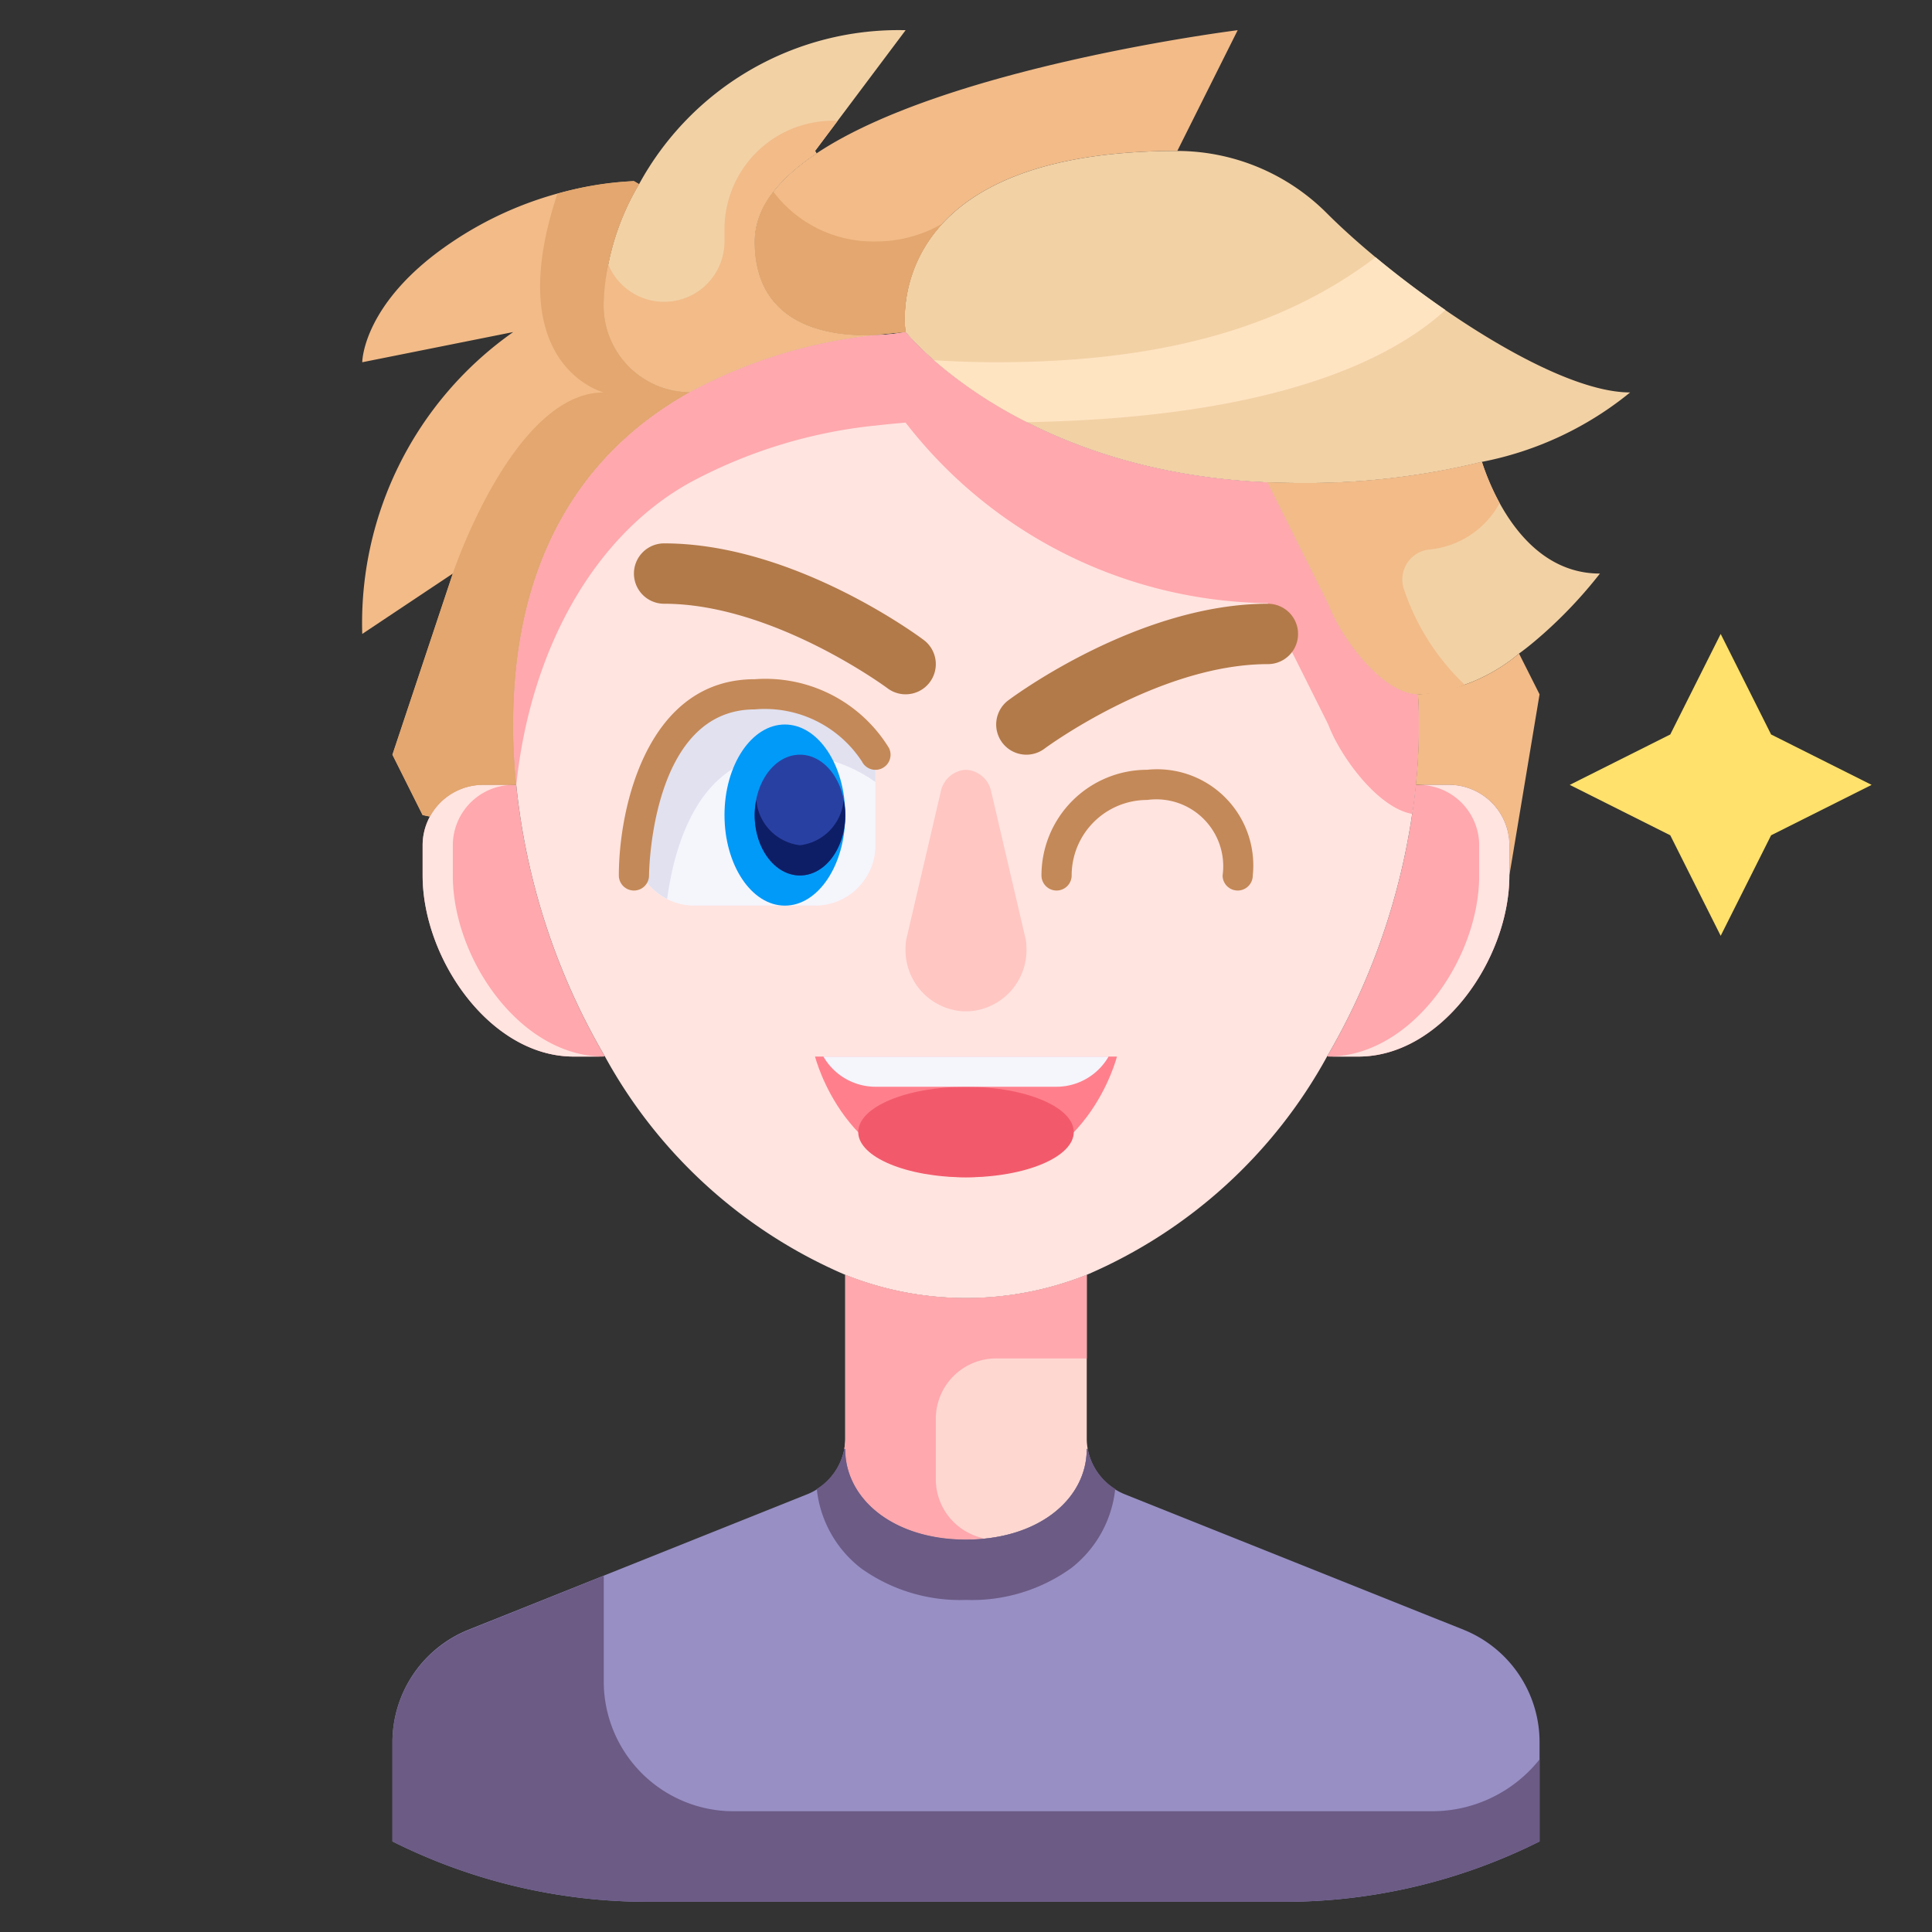 <svg height="512" viewBox="0 0 64 64" width="512" xmlns="http://www.w3.org/2000/svg"><rect x="0" y="0" width="64" height="64" fill="#333333" stroke="none"/><g id="_07-Wink" data-name="07-Wink"><path d="m62 26-3.33 1.67-1.67 3.33-1.67-3.33-3.33-1.67 3.33-1.67 1.67-3.33 1.67 3.33z" fill="#ffe16b"/><path d="m28 48c0 1.66 1.6 3 4 3s4-1.34 4-3l.03-.01a2.013 2.013 0 0 0 1.23 1.51l11.23 4.49a4.015 4.015 0 0 1 2.51 3.72v3.29a18.874 18.874 0 0 1 -8.47 2h-21.06a18.874 18.874 0 0 1 -8.47-2v-3.29a4.015 4.015 0 0 1 2.51-3.72l11.23-4.49a2.013 2.013 0 0 0 1.23-1.51z" fill="#988fc4"/><path d="m14 27-1-2 2-6-3 2a11.785 11.785 0 0 1 5-10l-5 1s0-2 3-4a11.913 11.913 0 0 1 6-2l.17.1a8.339 8.339 0 0 0 -1.17 3.9 2.872 2.872 0 0 0 2.85 2.99c-3.56 1.98-5.85 5.53-5.85 11.01a18.942 18.942 0 0 0 .1 1.99l-.1.01h-1a2.012 2.012 0 0 0 -1.76 1.05z" fill="#f2bb88"/><path d="m30 1-3 4 .05.08c-1.25.83-2.05 1.8-2.05 2.92 0 2.83 2.51 3.16 3.97 3.1a16.51 16.51 0 0 0 -6.12 1.89 2.872 2.872 0 0 1 -2.85-2.99 8.339 8.339 0 0 1 1.17-3.9 9.791 9.791 0 0 1 8.83-5.1z" fill="#f2d1a5"/><path d="m29.99 11c-.34.03-.67.06-1 .1-.01 0-.01.01-.02 0-1.46.06-3.97-.27-3.97-3.1 0-1.12.8-2.09 2.05-2.92 4.32-2.88 13.95-4.08 13.95-4.08l-2 4c-8.33 0-9.03 4.17-9.03 5.56a2.794 2.794 0 0 0 .03.44z" fill="#f2bb88"/><path d="m49.09 15.3a24.39 24.39 0 0 1 -6.09.7c-.34 0-.67-.01-1-.02-8.3-.35-12-4.98-12-4.98a2.794 2.794 0 0 1 -.03-.44c0-1.39.7-5.56 9.03-5.56a7.019 7.019 0 0 1 4.96 2.07c2.37 2.37 7.37 5.93 10.04 5.93a11.118 11.118 0 0 1 -4.91 2.3z" fill="#f2d1a5"/><path d="m50.32 21.65a5.8 5.8 0 0 1 -3.32 1.35h-.03c-1.19-.03-2.55-1.88-2.97-3l-2-4v-.02c.33.01.66.02 1 .02a24.39 24.39 0 0 0 6.09-.7c.3.93 1.41 3.7 3.91 3.7a15.12 15.12 0 0 1 -1.88 2c-.25.22-.51.44-.8.65z" fill="#f2d1a5"/><path d="m36 47.65a1.87 1.87 0 0 0 .03.34l-.03.01c0 1.66-1.6 3-4 3s-4-1.34-4-3l-.03-.01a1.87 1.87 0 0 0 .03-.34v-5.42a10.775 10.775 0 0 0 8 0z" fill="#ffd7d1"/><path d="m17.1 25.99a22.28 22.28 0 0 0 2.93 8.99l-.03.02h-1c-2.76 0-5-3.24-5-6v-1a2 2 0 0 1 2-2h1z" fill="#ffa8ad"/><path d="m48 26a2.006 2.006 0 0 1 2 2v1c0 2.76-2.24 6-5 6h-1l-.03-.02a22.28 22.28 0 0 0 2.93-8.99l.1.01z" fill="#ffa8ad"/><path d="m46.97 23c-1.19-.03-2.55-1.88-2.97-3l-2-4v-.02c-8.3-.35-12-4.98-12-4.98h-.01a6.69 6.69 0 0 1 -1 .1c-.01 0-.01.01-.02 0a16.51 16.51 0 0 0 -6.12 1.89c-3.56 1.98-5.85 5.53-5.85 11.01a18.942 18.942 0 0 0 .1 1.99 22.28 22.28 0 0 0 2.93 8.99 16.493 16.493 0 0 0 7.97 7.25 10.775 10.775 0 0 0 8 0 16.493 16.493 0 0 0 7.97-7.25 22.28 22.28 0 0 0 2.93-8.99 18.942 18.942 0 0 0 .1-1.99c0-.34-.01-.67-.03-1z" fill="#ffe4e0"/><path d="m51 23-1 6v-1a2.006 2.006 0 0 0 -2-2h-1l-.1-.01a18.942 18.942 0 0 0 .1-1.99c0-.34-.01-.67-.03-1h.03a5.8 5.8 0 0 0 3.32-1.35z" fill="#f2bb88"/><path d="m47 24c0-.34-.01-.67-.03-1-1.19-.03-2.55-1.88-2.97-3l-2-4v-.02c-8.3-.35-12-4.98-12-4.98h-.01a6.69 6.69 0 0 1 -1 .1c-.01 0-.01.01-.02 0a16.51 16.51 0 0 0 -6.12 1.89c-3.56 1.98-5.85 5.53-5.85 11.01a18.942 18.942 0 0 0 .1 1.99v.027c.482-4.581 2.626-8.291 5.747-10.027a16.51 16.51 0 0 1 6.12-1.89c.01.01.01 0 .02 0 .33-.04.66-.07 1-.1h.013a15.4 15.4 0 0 0 12 5.98v.02l2 4c.4 1.06 1.636 2.756 2.777 2.961.047-.323.091-.647.123-.971a18.942 18.942 0 0 0 .1-1.99z" fill="#ffa8ad"/><path d="m48 26h-1a2.006 2.006 0 0 1 2 2v1c0 2.76-2.24 6-5 6h1c2.76 0 5-3.24 5-6v-1a2.006 2.006 0 0 0 -2-2z" fill="#ffe4e0"/><path d="m15 29v-1a2.006 2.006 0 0 1 2-2h-1a2.006 2.006 0 0 0 -2 2v1c0 2.76 2.24 6 5 6h1c-2.76 0-5-3.24-5-6z" fill="#ffe4e0"/><path d="m31 49v-2a2 2 0 0 1 2-2h3v-2.77a10.775 10.775 0 0 1 -8 0v5.42a1.87 1.87 0 0 1 -.03.34l.03.01c0 1.66 1.6 3 4 3a5.931 5.931 0 0 0 .593-.042 2 2 0 0 1 -1.593-1.958z" fill="#ffa8ad"/><path d="m28.521 51.95a5.643 5.643 0 0 0 3.479 1.05 5.643 5.643 0 0 0 3.479-1.05 3.825 3.825 0 0 0 1.464-2.627 2.006 2.006 0 0 1 -.913-1.333l-.03.01c0 1.66-1.6 3-4 3s-4-1.34-4-3l-.03-.01a2.006 2.006 0 0 1 -.913 1.333 3.825 3.825 0 0 0 1.464 2.627z" fill="#6b5b85"/><path d="m48.545 59.864a4.59 4.59 0 0 1 -1.107.136h-23.138a4.3 4.3 0 0 1 -4.3-4.3v-3.5l-4.49 1.8a4.015 4.015 0 0 0 -2.51 3.71v3.29a18.874 18.874 0 0 0 8.47 2h21.06a18.874 18.874 0 0 0 8.47-2v-2.718a4.551 4.551 0 0 1 -2.455 1.582z" fill="#6b5b85"/><path d="m47.377 18.2a2.967 2.967 0 0 0 2.3-1.534 8.1 8.1 0 0 1 -.587-1.366 24.39 24.39 0 0 1 -6.09.7c-.34 0-.67-.01-1-.02v.02l2 4c.42 1.12 1.78 2.97 2.97 3h.03a4.2 4.2 0 0 0 1.522-.316 7.752 7.752 0 0 1 -2-3.122 1 1 0 0 1 .855-1.362z" fill="#f2bb88"/><path d="m45.568 8.522c-2.783 2.112-6.609 3.478-12.568 3.478-.72 0-1.4-.027-2.059-.066a14.938 14.938 0 0 0 3.084 2.051c6.936-.127 11.461-1.542 13.857-3.715-.817-.563-1.607-1.161-2.314-1.748z" fill="#ffe4c2"/><path d="m22.85 12.99a2.872 2.872 0 0 1 -2.85-2.99 8.339 8.339 0 0 1 1.17-3.9l-.17-.1a10.484 10.484 0 0 0 -2.536.419c-1.897 5.712 1.536 6.581 1.536 6.581-3 0-5 6-5 6l-2 6 1 2 .24.05a2.012 2.012 0 0 1 1.76-1.05h1l.1-.01a18.942 18.942 0 0 1 -.1-1.99c0-5.48 2.29-9.03 5.85-11.01z" fill="#e3a76f"/><path d="m25 8c0-1.12.8-2.09 2.05-2.92l-.05-.08.75-1h-.156a3.594 3.594 0 0 0 -3.594 3.594v.406a2 2 0 0 1 -3.846.768 6.248 6.248 0 0 0 -.154 1.232 2.872 2.872 0 0 0 2.85 2.99 16.51 16.51 0 0 1 6.12-1.89c-1.46.06-3.97-.27-3.97-3.1z" fill="#f2bb88"/><path d="m25.62 6.354a2.675 2.675 0 0 0 -.62 1.646c0 2.83 2.51 3.16 3.97 3.1.01.01.01 0 .02 0 .33-.04.66-.07 1-.1h.01a2.794 2.794 0 0 1 -.03-.44 4.671 4.671 0 0 1 1.263-3.16 4.4 4.4 0 0 1 -2.233.6 4.138 4.138 0 0 1 -3.38-1.646z" fill="#e3a76f"/><path d="m27 35h10s-1 4-5 4-5-4-5-4z" fill="#ff808c"/><path d="m31.162 26.236-1.133 4.853a1.146 1.146 0 0 0 -.029.255 2.035 2.035 0 0 0 1.886 2.156h.228a2.035 2.035 0 0 0 1.886-2.156 1.146 1.146 0 0 0 -.029-.255l-1.133-4.853a.9.9 0 0 0 -.838-.736.9.9 0 0 0 -.838.736z" fill="#ffc6c2"/><ellipse cx="32" cy="37.5" fill="#f25a6b" rx="3.57" ry="1.5"/><path d="m29 36h6a1.994 1.994 0 0 0 1.723-1h-9.446a1.994 1.994 0 0 0 1.723 1z" fill="#f5f5fc"/><path d="m25 23a4.722 4.722 0 0 1 3.427 1.268 1.956 1.956 0 0 1 .573 1.4v2.332a2 2 0 0 1 -2 2h-4a2 2 0 0 1 -1.965-1.649c.132-1.551.777-5.351 3.965-5.351z" fill="#f5f5fc"/><path d="m21.035 28.351c.132-1.551.777-5.351 3.965-5.351a4.722 4.722 0 0 1 3.427 1.268 1.956 1.956 0 0 1 .573 1.4v.237a4.892 4.892 0 0 0 -3-.905c-2.845 0-3.664 3.026-3.9 4.778a2 2 0 0 1 -1.065-1.427z" fill="#e1e1f0"/><ellipse cx="26" cy="27" fill="#019af8" rx="2" ry="3"/><path d="m21 29.5a.5.5 0 0 0 .5-.5c0-.055.048-5.5 3.5-5.5a3.841 3.841 0 0 1 3.554 1.727.5.5 0 0 0 .893-.451 4.8 4.8 0 0 0 -4.447-2.276c-3.56 0-4.5 4.252-4.5 6.5a.5.5 0 0 0 .5.5z" fill="#c48958"/><ellipse cx="26.5" cy="27" fill="#2940a3" rx="1.5" ry="2"/><path d="m26.5 28a1.652 1.652 0 0 0 1.447-1.5 2.623 2.623 0 0 1 .053.5c0 1.105-.672 2-1.5 2s-1.5-.895-1.5-2a2.623 2.623 0 0 1 .053-.5 1.652 1.652 0 0 0 1.447 1.5z" fill="#0e1e66"/><path d="m30 23a1 1 0 0 1 -.6-.2c-.038-.029-3.792-2.8-7.4-2.8a1 1 0 0 1 0-2c4.284 0 8.426 3.069 8.6 3.2a1 1 0 0 1 -.6 1.8z" fill="#b27a49"/><path d="m34 25a1 1 0 0 1 -.6-1.8c.174-.131 4.316-3.2 8.6-3.2a1 1 0 0 1 0 2c-3.609 0-7.363 2.772-7.4 2.8a1 1 0 0 1 -.6.2z" fill="#b27a49"/><path d="m41 29.5a.5.5 0 0 1 -.5-.5 2.216 2.216 0 0 0 -2.5-2.5 2.5 2.5 0 0 0 -2.5 2.5.5.5 0 0 1 -1 0 3.5 3.5 0 0 1 3.5-3.5 3.186 3.186 0 0 1 3.5 3.5.5.5 0 0 1 -.5.5z" fill="#c48958"/></g></svg>